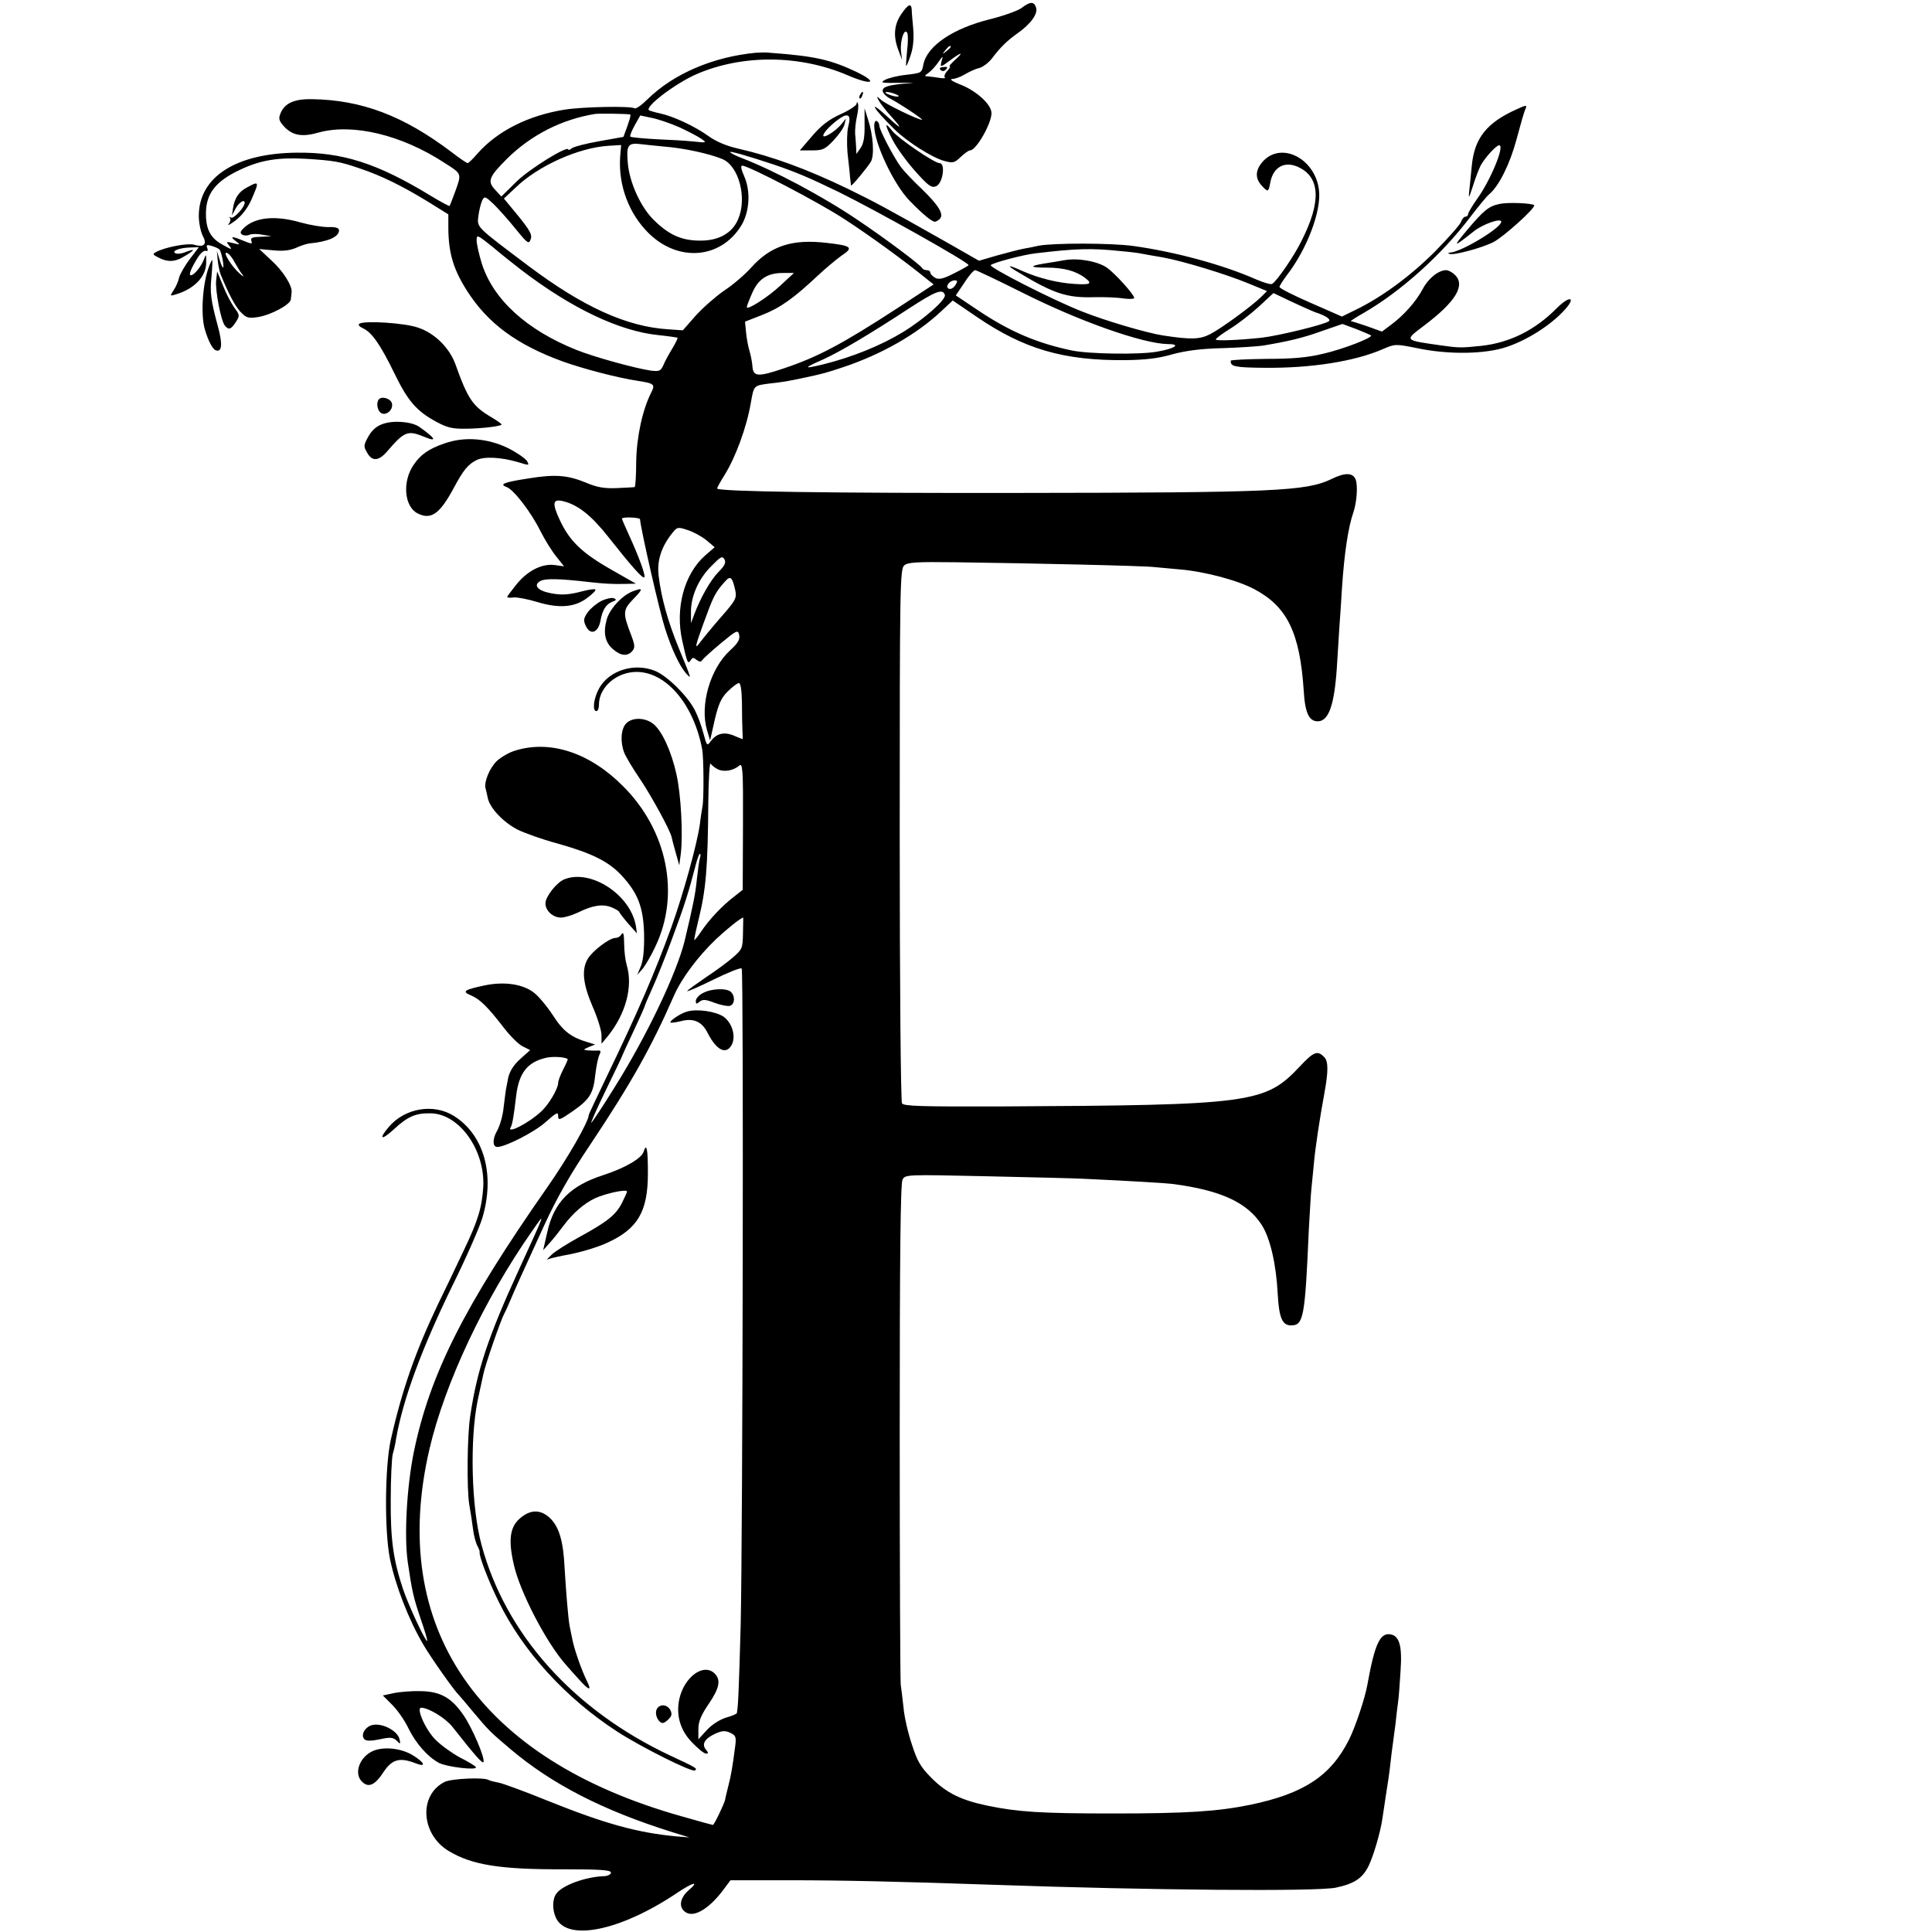 <?xml version="1.0" standalone="no"?>
<!DOCTYPE svg PUBLIC "-//W3C//DTD SVG 20010904//EN"
 "http://www.w3.org/TR/2001/REC-SVG-20010904/DTD/svg10.dtd">
<svg version="1.0" xmlns="http://www.w3.org/2000/svg"
 width="758pt" height="758pt" viewBox="0 0 758 758"
 preserveAspectRatio="xMidYMid meet">
<g transform="translate(0,758) scale(0.1,-0.1)"
fill="#000000" stroke="none">
<path d="M4007 7548 c-16 -11 -72 -31 -125 -44 -144 -36 -244 -104 -259 -176
-7 -35 -6 -34 -71 -42 -30 -3 -65 -12 -79 -19 -22 -12 -16 -13 59 -12 45 1 63
1 38 -1 -83 -7 -107 -14 -107 -30 0 -8 12 -21 26 -29 39 -20 137 -85 128 -85
-15 0 -142 61 -160 78 -19 16 -19 16 -9 -3 6 -11 27 -38 46 -59 49 -54 45 -57
-9 -7 -83 77 -63 39 25 -47 50 -49 147 -110 193 -123 36 -10 42 -8 66 15 15
14 31 26 37 26 24 0 84 105 84 146 0 34 -59 88 -124 113 -28 11 -42 20 -31 21
11 0 34 8 50 18 17 10 42 22 57 25 14 4 37 21 50 38 33 44 60 70 101 99 50 35
80 76 72 100 -8 25 -23 25 -58 -2z m-277 -152 c0 -2 -8 -10 -17 -17 -16 -13
-17 -12 -4 4 13 16 21 21 21 13z m17 -51 c-15 -14 -25 -25 -21 -25 4 0 0 -8
-9 -18 -10 -10 -14 -22 -10 -26 4 -3 -4 -4 -18 -2 -13 2 -33 5 -44 6 -20 1
-20 1 -1 15 11 8 28 27 38 42 17 24 19 25 13 6 -8 -29 -6 -29 35 2 43 32 53
32 17 0z m-232 -135 c13 -5 14 -9 5 -9 -8 0 -24 4 -35 9 -13 5 -14 9 -5 9 8 0
24 -4 35 -9z"/>
<path d="M3690 7306 c7 -7 14 -6 21 1 9 9 7 12 -9 10 -14 -1 -18 -5 -12 -11z"/>
<path d="M3535 7523 c-28 -42 -31 -88 -9 -143 l13 -35 -4 34 c-4 39 12 92 24
73 4 -6 4 -38 0 -69 -3 -32 -5 -59 -4 -61 2 -2 10 17 18 42 10 29 13 64 10
103 -3 32 -6 66 -6 76 -2 26 -14 21 -42 -20z"/>
<path d="M2965 7373 c-167 -16 -322 -82 -424 -182 -23 -23 -46 -39 -51 -36
-16 10 -203 6 -274 -5 -144 -23 -265 -84 -344 -174 -17 -20 -34 -36 -37 -36
-4 0 -32 19 -63 43 -189 143 -353 205 -549 208 -71 1 -109 -17 -124 -60 -7
-18 -3 -28 20 -52 32 -31 68 -37 131 -19 134 37 326 -9 494 -119 68 -43 67
-42 44 -107 -12 -33 -23 -61 -24 -62 -1 -2 -35 16 -76 41 -207 126 -344 170
-523 168 -240 -2 -385 -96 -385 -248 0 -26 7 -61 15 -77 19 -35 6 -48 -34 -36
-25 7 -115 -10 -149 -29 -13 -7 -13 -10 5 -19 40 -22 70 -21 109 4 42 25 41
30 -1 14 -15 -6 -32 -7 -38 -3 -14 9 19 21 60 22 l33 1 -35 -46 c-19 -25 -38
-58 -42 -72 -3 -15 -13 -38 -22 -51 -15 -23 -14 -23 9 -16 74 22 121 72 119
129 0 31 0 31 -10 6 -11 -28 -38 -60 -50 -60 -10 0 -1 24 26 68 11 18 25 30
32 28 7 -3 10 1 6 11 -5 12 -1 14 18 8 13 -4 27 -10 30 -14 8 -8 20 -71 14
-71 -2 0 -9 15 -14 33 l-10 32 3 -35 c2 -19 7 -44 11 -55 31 -76 56 -124 78
-148 23 -24 31 -27 69 -21 51 8 127 49 129 69 1 8 2 21 3 28 4 24 -33 84 -80
126 l-47 44 54 -5 c38 -4 65 -1 89 9 19 9 44 17 55 18 73 7 115 26 115 51 0
10 -13 14 -42 13 -24 0 -72 8 -108 18 -100 29 -181 21 -225 -23 -13 -13 -14
-19 -4 -25 7 -4 20 -4 28 0 9 4 32 4 51 0 l35 -6 -42 -2 c-33 -1 -41 -4 -37
-16 5 -13 2 -13 -30 0 -45 19 -57 19 -31 -1 19 -15 19 -15 -10 -8 -28 7 -29 6
-15 -11 13 -16 8 -15 -27 5 -48 26 -66 62 -65 125 1 76 38 124 134 169 80 38
149 49 257 43 112 -7 135 -11 213 -38 83 -28 161 -66 260 -126 l87 -54 0 -57
c1 -95 20 -160 74 -244 81 -127 195 -211 377 -277 82 -29 216 -64 291 -75 65
-10 70 -14 55 -44 -35 -68 -58 -174 -60 -272 0 -55 -3 -100 -6 -101 -3 -1 -34
-2 -70 -4 -49 -2 -78 3 -120 21 -73 30 -122 34 -226 17 -98 -15 -117 -23 -86
-34 28 -11 94 -96 132 -172 17 -34 45 -79 62 -100 l31 -39 -36 5 c-50 7 -107
-22 -150 -75 -20 -25 -37 -47 -37 -50 0 -3 12 -4 26 -2 15 1 56 -7 92 -18 86
-26 148 -21 197 17 20 15 34 29 31 32 -3 3 -25 0 -48 -6 -56 -15 -85 -17 -129
-8 -51 10 -68 32 -38 48 20 10 74 9 194 -5 52 -6 89 -8 135 -7 l45 1 -93 53
c-117 66 -166 113 -204 193 -33 70 -30 87 10 78 59 -14 112 -56 179 -141 89
-113 135 -165 141 -158 6 6 -21 80 -59 163 -16 35 -29 65 -29 67 0 8 70 5 71
-2 4 -45 78 -367 98 -428 26 -82 56 -145 81 -175 25 -28 25 -29 -28 100 -42
103 -68 196 -78 282 -7 58 11 114 54 167 19 24 22 24 61 11 22 -7 55 -25 73
-40 l32 -27 -37 -32 c-83 -73 -119 -208 -90 -336 19 -86 22 -93 33 -75 7 11
11 11 23 1 11 -8 17 -9 22 -1 4 6 37 36 73 66 63 52 67 54 72 33 4 -17 -4 -32
-36 -61 -78 -72 -119 -215 -90 -313 l12 -40 18 80 c15 63 25 86 51 112 18 18
38 33 44 33 7 0 11 -28 12 -77 0 -43 1 -93 2 -111 1 -17 1 -32 1 -32 -1 0 -17
6 -35 14 -39 16 -69 8 -91 -23 -14 -19 -15 -17 -28 31 -7 28 -22 69 -34 92
-28 55 -107 133 -154 153 -81 34 -181 4 -221 -67 -22 -39 -28 -90 -11 -90 6 0
10 12 10 26 0 50 39 99 96 119 131 45 270 -88 309 -295 6 -31 7 -198 1 -225
-2 -11 -7 -41 -10 -68 -11 -79 -65 -274 -112 -405 -66 -182 -132 -334 -255
-589 -38 -79 -69 -145 -69 -147 0 -26 -82 -169 -164 -286 -325 -465 -459 -731
-522 -1035 -28 -137 -39 -331 -24 -435 17 -115 22 -137 50 -220 16 -46 28 -86
26 -88 -6 -5 -74 141 -95 204 -38 114 -49 194 -48 349 0 83 4 164 8 180 5 17
11 44 13 60 27 155 100 353 223 605 53 107 104 224 115 260 51 169 8 326 -110
401 -80 51 -194 32 -257 -43 -41 -48 -29 -54 20 -9 54 50 85 64 143 63 113 0
216 -144 208 -289 -5 -81 -21 -133 -76 -248 -26 -55 -72 -152 -103 -215 -87
-183 -140 -334 -184 -530 -23 -105 -25 -357 -3 -466 21 -103 73 -238 130 -335
32 -55 122 -182 140 -199 3 -3 28 -32 55 -65 63 -75 68 -80 146 -146 164 -139
364 -242 639 -328 l65 -20 -50 4 c-152 14 -280 49 -504 139 -91 37 -178 69
-195 72 -16 3 -33 7 -38 10 -18 12 -146 6 -173 -7 -103 -51 -94 -205 15 -271
91 -55 202 -73 451 -72 146 0 186 -3 186 -13 0 -7 -12 -13 -26 -14 -72 -2
-163 -35 -187 -67 -17 -21 -18 -63 -3 -96 43 -94 250 -53 472 95 68 46 94 51
47 11 -34 -31 -38 -67 -9 -85 34 -22 97 18 154 98 l21 28 229 0 c210 0 433 -5
810 -18 597 -21 1260 -27 1336 -11 71 15 104 36 128 84 19 38 48 136 55 189 2
15 9 57 14 93 6 36 14 90 17 120 3 30 8 66 10 80 2 14 6 48 10 75 3 28 7 66
10 85 3 19 7 76 10 125 7 99 -5 138 -41 143 -40 6 -61 -41 -89 -197 -9 -52
-47 -166 -72 -216 -72 -143 -177 -212 -388 -256 -128 -26 -246 -34 -540 -34
-281 0 -370 6 -488 30 -106 22 -163 50 -222 109 -42 42 -56 65 -77 131 -15 44
-30 109 -33 145 -4 36 -9 76 -11 90 -2 14 -4 461 -4 993 0 684 3 974 11 989
11 20 15 20 332 13 177 -4 349 -8 382 -10 173 -8 323 -17 345 -20 191 -25 294
-73 351 -162 33 -53 56 -153 62 -269 5 -94 18 -124 52 -124 49 0 55 28 70 374
4 70 8 142 10 160 2 17 6 63 10 101 5 59 23 178 41 275 16 87 16 127 -1 143
-26 27 -41 21 -97 -39 -135 -143 -189 -150 -1167 -155 -317 -1 -385 1 -392 12
-5 8 -9 474 -9 1055 0 979 1 1042 18 1056 14 12 50 14 202 12 308 -4 743 -14
780 -19 19 -2 63 -6 98 -9 98 -8 229 -43 294 -78 128 -68 178 -170 193 -397 5
-88 21 -121 55 -121 43 0 65 63 75 210 3 52 8 124 10 160 3 36 7 103 10 150 9
139 25 244 45 300 13 38 18 103 9 128 -10 28 -42 29 -96 2 -99 -47 -218 -53
-1233 -54 -720 -1 -1165 5 -1176 17 -2 1 11 25 28 52 44 70 88 190 104 285 12
68 11 67 71 75 62 7 72 9 143 24 70 15 81 18 150 41 149 50 286 128 382 218
l46 43 94 -64 c186 -127 341 -172 583 -170 79 1 131 7 185 23 52 14 111 22
195 24 66 2 138 7 160 10 101 17 156 30 231 57 l81 28 54 -20 c30 -12 56 -23
58 -25 9 -8 -109 -54 -188 -72 -61 -15 -122 -20 -222 -20 -77 -1 -139 -4 -140
-7 -3 -23 16 -27 131 -28 183 -2 355 25 465 73 49 21 50 21 135 4 123 -26 267
-24 352 5 78 26 167 82 221 139 54 56 29 67 -26 12 -84 -85 -184 -135 -296
-147 -76 -8 -88 -8 -151 1 -155 22 -151 19 -72 79 123 93 162 157 121 198 -10
10 -26 19 -35 19 -30 0 -70 -32 -92 -74 -27 -50 -74 -103 -124 -140 l-36 -27
-58 21 c-32 11 -61 20 -64 20 -3 0 20 15 50 32 147 85 305 227 419 377 32 42
65 82 74 89 38 32 81 118 107 215 15 56 30 110 35 119 7 17 4 17 -35 -1 -116
-52 -164 -112 -175 -217 -3 -32 -8 -77 -10 -99 -4 -37 -3 -36 14 15 9 30 23
66 30 80 16 30 61 80 73 80 23 0 -34 -138 -87 -211 -19 -27 -35 -54 -35 -59 0
-6 -5 -10 -10 -10 -6 0 -14 -9 -18 -21 -4 -11 -50 -63 -102 -116 -95 -95 -207
-178 -310 -228 l-55 -27 -123 54 c-67 29 -122 57 -122 62 0 4 13 25 28 45 80
103 137 254 127 335 -14 121 -142 190 -216 117 -34 -35 -37 -69 -8 -100 24
-26 26 -25 33 13 11 61 57 86 111 60 85 -40 89 -136 12 -288 -28 -58 -97 -159
-116 -170 -5 -3 -33 5 -63 18 -129 57 -316 108 -482 131 -89 12 -311 12 -371
1 -16 -4 -43 -9 -60 -12 -16 -3 -62 -15 -102 -26 l-72 -21 -133 76 c-246 139
-273 153 -383 207 -158 76 -293 126 -429 157 -44 10 -86 27 -116 49 -53 38
-138 78 -190 89 -19 4 -39 10 -43 12 -21 12 104 107 188 143 180 77 403 75
590 -5 97 -42 125 -30 33 14 -100 47 -161 61 -338 74 -14 2 -38 1 -55 0z
m-493 -242 c5 -1 -2 -24 -26 -88 -1 0 -43 -8 -95 -17 -52 -9 -101 -22 -108
-28 -7 -6 -13 -8 -13 -5 0 19 -152 -75 -203 -125 l-60 -59 -24 26 c-32 34 -25
51 46 122 95 94 216 155 346 176 17 2 116 1 137 -2z m195 -51 c34 -16 73 -36
85 -45 22 -15 21 -16 -32 -10 -30 3 -97 7 -149 9 -51 3 -95 7 -98 10 -3 2 5
22 17 44 l22 39 47 -10 c25 -5 74 -22 108 -37z m-62 -75 c79 -6 178 -28 229
-49 65 -27 98 -153 62 -236 -23 -55 -77 -85 -150 -84 -71 0 -121 22 -180 80
-52 50 -97 149 -103 226 -6 66 1 78 46 73 14 -2 57 -6 96 -10z m-172 -42 c-7
-112 35 -222 112 -298 116 -114 281 -101 362 28 34 54 39 136 13 195 -12 27
-15 42 -8 42 25 0 301 -144 403 -211 97 -63 233 -162 319 -232 l29 -23 -139
-91 c-218 -142 -316 -194 -448 -238 -103 -35 -121 -33 -124 8 -1 17 -7 46 -12
62 -5 17 -11 49 -13 72 l-4 41 69 27 c70 28 120 63 218 155 30 28 72 63 93 78
47 31 38 38 -59 49 -135 16 -220 -11 -297 -97 -25 -28 -73 -69 -107 -91 -33
-23 -83 -67 -111 -98 l-50 -57 -57 4 c-164 10 -336 89 -549 249 -210 158 -201
150 -196 196 3 23 10 50 15 61 9 17 12 16 45 -15 19 -19 58 -62 86 -97 47 -58
52 -61 59 -41 7 17 -2 34 -48 91 l-57 69 46 43 c89 86 248 157 365 164 l49 3
-4 -48z m607 -30 c87 -30 132 -49 250 -106 154 -76 510 -276 510 -287 -1 -3
-26 -17 -56 -32 -43 -22 -60 -26 -75 -18 -10 6 -19 15 -19 20 0 6 -6 10 -14
10 -8 0 -16 4 -18 8 -4 11 -147 118 -253 189 -139 94 -328 194 -455 243 -19 7
-39 17 -45 22 -10 9 64 -12 175 -49z m-995 -412 c199 -152 387 -241 540 -256
39 -4 71 -9 73 -10 2 -2 -7 -20 -20 -42 -13 -21 -29 -50 -35 -65 -11 -24 -16
-26 -50 -22 -65 10 -221 53 -291 81 -196 78 -328 199 -372 340 -11 36 -20 76
-20 90 0 24 3 22 63 -26 34 -29 85 -69 112 -90z m2350 74 c37 -3 76 -8 88 -11
12 -2 48 -9 80 -14 81 -15 248 -66 335 -102 l73 -30 -23 -23 c-38 -37 -157
-124 -200 -146 -41 -21 -75 -22 -186 -5 -64 10 -227 58 -317 94 -117 46 -367
174 -358 182 12 10 125 40 175 46 160 19 218 21 333 9z m-3475 -43 c10 -17 23
-40 31 -49 8 -11 3 -9 -11 4 -32 28 -68 87 -50 81 7 -2 21 -18 30 -36z m3091
-120 c222 -112 474 -201 572 -202 53 0 26 -18 -45 -30 -70 -12 -266 -9 -333 5
-134 28 -241 73 -364 155 l-91 61 33 49 c17 27 37 50 43 50 5 0 89 -40 185
-88z m-950 27 c-48 -45 -131 -98 -131 -84 0 4 9 28 21 55 24 56 61 80 124 79
l40 0 -54 -50z m687 2 c-6 -10 -18 -17 -25 -14 -17 7 2 33 23 33 11 0 12 -4 2
-19z m-41 -38 c6 -18 -81 -95 -166 -147 -86 -52 -197 -97 -309 -125 -82 -20
-82 -16 -2 19 64 29 181 98 335 199 106 69 134 80 142 54z m1319 -7 c28 -14
124 -58 134 -61 40 -13 62 -27 54 -35 -12 -12 -195 -57 -264 -65 -93 -10 -180
-13 -180 -7 0 4 25 23 56 42 31 19 81 58 113 87 31 29 56 52 57 53 0 0 14 -6
30 -14z m-2206 -1079 c-32 -32 -71 -101 -96 -167 l-13 -35 0 40 c-2 62 29 133
78 182 38 39 45 43 53 29 7 -13 2 -25 -22 -49z m65 -74 c6 -30 1 -39 -57 -105
-35 -40 -73 -87 -85 -103 -18 -24 -15 -9 17 79 39 107 45 120 84 164 22 25 29
19 41 -35z m-69 -701 c23 -12 61 -6 84 14 14 12 16 -13 15 -237 l-1 -250 -34
-27 c-46 -35 -96 -88 -128 -135 -13 -20 -26 -36 -28 -35 -1 2 6 36 16 77 30
121 37 204 39 466 1 88 5 155 9 149 4 -6 16 -16 28 -22z m-70 -349 c-3 -10 -8
-47 -12 -83 -5 -55 -16 -108 -48 -242 -32 -128 -149 -374 -276 -576 -45 -73
-86 -134 -90 -137 -4 -3 21 54 56 126 35 72 64 132 64 134 0 1 20 46 45 98 25
53 45 98 45 101 0 2 13 33 29 68 16 35 52 124 79 198 47 126 64 180 92 288 6
23 13 42 16 42 3 0 3 -8 0 -17z m169 -295 c-1 -58 -3 -63 -39 -94 -20 -18 -68
-53 -106 -78 -38 -26 -71 -50 -74 -54 -3 -5 43 15 102 44 59 29 109 49 112 44
8 -13 4 -2232 -4 -2575 -7 -255 -10 -322 -15 -346 0 -3 -20 -12 -43 -18 -25
-8 -56 -28 -75 -49 l-33 -36 0 40 c0 29 10 54 40 98 43 63 49 95 24 120 -43
43 -120 -13 -139 -101 -13 -63 4 -122 50 -169 23 -24 47 -44 55 -44 10 0 10 3
0 15 -18 21 -6 43 34 62 28 13 41 14 60 5 22 -10 25 -16 21 -49 -11 -86 -17
-120 -27 -158 -5 -22 -12 -47 -13 -56 -4 -17 -43 -99 -48 -99 -2 0 -57 15
-123 34 -797 224 -1152 741 -989 1441 60 257 214 586 404 857 53 76 54 81 -57
-162 -116 -253 -161 -388 -187 -565 -12 -74 -14 -285 -4 -347 5 -29 12 -73 15
-98 3 -25 11 -54 17 -65 6 -11 10 -22 9 -25 -4 -12 34 -112 75 -195 95 -194
263 -378 465 -509 96 -62 296 -162 305 -152 9 8 8 9 -97 58 -381 179 -647 477
-741 828 -40 147 -46 413 -15 565 10 44 19 90 22 102 6 33 69 215 82 238 6 11
17 36 25 55 18 43 40 91 131 290 51 111 103 202 183 321 158 237 238 379 327
582 29 67 94 154 165 222 38 36 97 84 107 85 0 0 0 -28 -1 -62z"/>
<path d="M4175 6559 c-22 -4 -58 -10 -79 -13 -60 -10 -56 -16 11 -16 66 0 115
-13 151 -41 29 -22 20 -27 -42 -23 -66 4 -139 22 -203 50 -62 28 -68 25 -15
-6 136 -82 188 -99 293 -96 41 1 93 -1 117 -5 23 -3 42 -2 42 2 0 13 -74 95
-106 118 -37 26 -114 40 -169 30z"/>
<path d="M2758 3684 c-16 -8 -28 -22 -28 -31 0 -13 3 -13 15 -3 12 10 24 9 60
-5 25 -9 52 -14 60 -11 18 7 20 37 3 54 -16 16 -77 14 -110 -4z"/>
<path d="M2695 3611 c-25 -7 -65 -34 -65 -42 0 -3 18 -1 39 4 51 14 84 0 107
-45 35 -69 73 -88 95 -47 17 33 2 85 -32 110 -31 21 -105 32 -144 20z"/>
<path d="M2525 3061 c-8 -26 -74 -64 -157 -91 -131 -42 -195 -107 -221 -225
l-16 -70 27 30 c15 17 38 46 52 65 38 51 81 88 125 109 42 19 125 37 125 26 0
-3 -9 -23 -20 -45 -24 -47 -58 -74 -170 -135 -47 -26 -94 -56 -105 -67 l-20
-20 20 6 c11 3 31 7 45 10 59 10 128 30 170 49 122 55 162 123 162 274 0 96
-5 121 -17 84z"/>
<path d="M2039 1622 c-39 -34 -45 -86 -23 -181 24 -107 127 -305 203 -391 12
-14 34 -39 49 -55 43 -49 56 -52 34 -9 -20 41 -50 125 -57 165 -3 13 -7 35
-10 49 -6 32 -14 132 -20 231 -5 102 -21 156 -55 191 -38 37 -79 37 -121 0z"/>
<path d="M2575 870 c-6 -20 9 -50 26 -50 4 0 15 7 23 16 12 12 13 20 6 35 -14
25 -47 24 -55 -1z"/>
<path d="M3375 7209 c-4 -6 -5 -12 -2 -15 2 -3 7 2 10 11 7 17 1 20 -8 4z"/>
<path d="M3361 7173 c-1 -7 -29 -26 -63 -41 -46 -21 -76 -44 -111 -85 l-49
-57 48 0 c42 0 51 4 84 39 20 21 40 49 43 62 l6 24 -17 -21 c-22 -28 -72 -59
-72 -46 0 12 33 46 67 69 32 21 43 10 31 -33 -5 -20 -6 -65 -3 -103 4 -36 9
-79 10 -96 2 -16 4 -31 4 -33 2 -4 66 73 78 94 14 25 9 103 -11 164 l-14 45 0
-66 c1 -46 -4 -74 -16 -90 l-16 -23 -1 24 c-1 14 -2 38 -4 54 -1 16 2 47 7 69
5 22 7 45 4 51 -3 7 -5 7 -5 -1z"/>
<path d="M3430 7086 c0 -68 77 -231 140 -295 50 -51 86 -81 98 -81 4 0 13 5
19 11 18 18 -5 54 -71 118 -31 29 -67 67 -81 85 -28 38 -85 146 -85 163 0 6
-4 15 -10 18 -6 3 -10 -5 -10 -19z"/>
<path d="M3501 7033 c16 -32 57 -88 90 -125 50 -56 63 -66 81 -59 27 10 39 91
14 91 -20 0 -161 96 -185 126 -31 39 -31 28 0 -33z"/>
<path d="M968 6844 c-31 -16 -48 -42 -54 -82 l-4 -27 15 28 c14 24 35 37 35
21 0 -17 -43 -63 -53 -58 -7 4 -9 4 -5 -1 4 -4 2 -15 -5 -24 -6 -8 6 -2 27 14
25 19 48 49 63 83 31 71 30 73 -19 46z"/>
<path d="M5884 6780 c-43 -9 -62 -24 -130 -105 -56 -67 -53 -67 29 -2 36 28
107 53 107 37 0 -24 -156 -118 -200 -121 -9 0 -10 -3 -3 -5 16 -7 129 24 172
46 41 21 168 136 160 145 -9 8 -102 12 -135 5z"/>
<path d="M820 6534 c-25 -65 -33 -186 -17 -244 13 -45 30 -79 43 -84 25 -10
28 24 9 93 -28 104 -32 132 -25 199 3 34 4 62 3 62 -2 0 -8 -12 -13 -26z"/>
<path d="M848 6480 c-4 -40 19 -159 34 -177 15 -19 24 -16 43 13 16 25 16 28
-5 56 -12 17 -33 56 -45 87 l-23 56 -4 -35z"/>
<path d="M1410 6310 c-6 -4 -1 -11 14 -18 34 -15 68 -63 123 -176 53 -109 86
-148 165 -191 43 -23 63 -28 118 -27 62 1 130 9 138 16 1 2 -16 15 -40 29 -73
43 -92 70 -142 210 -24 64 -82 121 -147 142 -52 18 -208 28 -229 15z"/>
<path d="M1487 6014 c-11 -12 -8 -41 6 -53 19 -15 50 9 45 35 -3 19 -38 31
-51 18z"/>
<path d="M1500 5916 c-23 -8 -42 -25 -55 -49 -19 -34 -19 -39 -4 -64 19 -34
45 -32 77 5 69 80 81 85 147 58 53 -22 44 -6 -21 40 -30 20 -102 26 -144 10z"/>
<path d="M1743 5840 c-61 -21 -94 -44 -121 -85 -44 -65 -36 -162 16 -189 53
-27 87 -3 142 99 38 71 56 93 90 110 30 15 97 11 162 -8 45 -14 46 -14 35 5
-7 10 -40 33 -74 50 -80 39 -172 46 -250 18z"/>
<path d="M2480 5259 c-40 -16 -90 -70 -100 -111 -14 -51 -6 -89 25 -115 31
-27 57 -29 76 -7 11 13 10 24 -5 63 -33 86 -33 98 10 142 39 40 38 45 -6 28z"/>
<path d="M2359 5222 c-18 -9 -42 -29 -53 -44 -16 -23 -18 -32 -8 -53 18 -39
49 -28 58 20 7 41 22 65 46 74 17 6 18 9 6 14 -9 3 -31 -2 -49 -11z"/>
<path d="M2456 4741 c-20 -22 -23 -72 -7 -114 6 -15 33 -61 61 -102 46 -68
119 -202 125 -229 1 -6 8 -33 16 -61 l14 -50 6 45 c9 74 1 233 -17 312 -20 91
-57 171 -91 198 -33 26 -84 26 -107 1z"/>
<path d="M2021 4635 c-24 -7 -56 -26 -72 -41 -28 -27 -51 -83 -44 -107 2 -7 6
-24 9 -39 9 -40 62 -95 117 -123 26 -13 95 -38 155 -54 138 -39 202 -71 254
-127 63 -69 84 -123 87 -228 1 -59 -3 -101 -12 -125 l-15 -36 22 25 c11 14 34
53 50 88 97 204 46 454 -127 627 -131 132 -286 183 -424 140z"/>
<path d="M2214 4130 c-30 -12 -74 -68 -74 -94 0 -29 29 -56 61 -56 14 0 44 9
67 20 59 29 97 34 132 20 16 -7 30 -15 30 -19 1 -3 16 -23 35 -45 l34 -38 -4
28 c-20 123 -177 226 -281 184z"/>
<path d="M2435 3910 c-3 -5 -13 -10 -21 -10 -23 0 -90 -51 -108 -82 -25 -42
-19 -99 19 -187 19 -43 35 -94 35 -113 l0 -33 25 30 c70 87 99 194 74 278 -5
17 -10 53 -10 80 -1 48 -3 54 -14 37z"/>
<path d="M1902 3714 c-81 -17 -91 -24 -55 -39 36 -15 66 -45 128 -125 25 -33
59 -67 75 -75 l30 -15 -39 -35 c-26 -23 -41 -48 -47 -73 -4 -20 -8 -41 -9 -47
-1 -5 -5 -37 -9 -69 -3 -33 -15 -74 -26 -93 -18 -31 -18 -63 1 -63 32 0 147
59 189 97 43 38 50 42 50 24 0 -18 6 -16 58 20 67 47 80 69 88 146 4 32 11 66
16 75 7 14 5 18 -9 16 -10 0 -27 0 -38 1 -18 2 -17 3 5 13 l25 10 -26 8 c-68
20 -99 43 -140 107 -23 35 -57 76 -75 89 -43 33 -115 44 -192 28z m325 -289
c2 -1 -6 -19 -17 -40 -11 -22 -20 -45 -20 -53 0 -23 -37 -86 -67 -113 -49 -46
-138 -91 -119 -61 6 10 12 44 21 122 11 91 44 133 118 150 26 6 74 3 84 -5z"/>
<path d="M1544 937 l-42 -9 37 -37 c20 -20 49 -61 63 -91 30 -61 76 -113 121
-137 33 -16 152 -30 144 -16 -3 5 -31 22 -63 38 -31 17 -73 47 -94 68 -40 39
-79 127 -57 127 30 -1 95 -41 122 -75 89 -113 119 -147 122 -138 6 17 -44 133
-78 183 -47 69 -91 94 -169 95 -36 1 -84 -3 -106 -8z"/>
<path d="M1454 810 c-25 -10 -39 -39 -24 -54 7 -7 26 -7 60 0 41 9 52 8 66 -5
14 -15 16 -14 12 3 -6 37 -76 71 -114 56z"/>
<path d="M1465 711 c-54 -23 -78 -88 -45 -121 25 -25 50 -15 83 35 35 53 64
62 130 36 42 -16 32 5 -16 34 -45 26 -110 33 -152 16z"/>
</g>
</svg>
